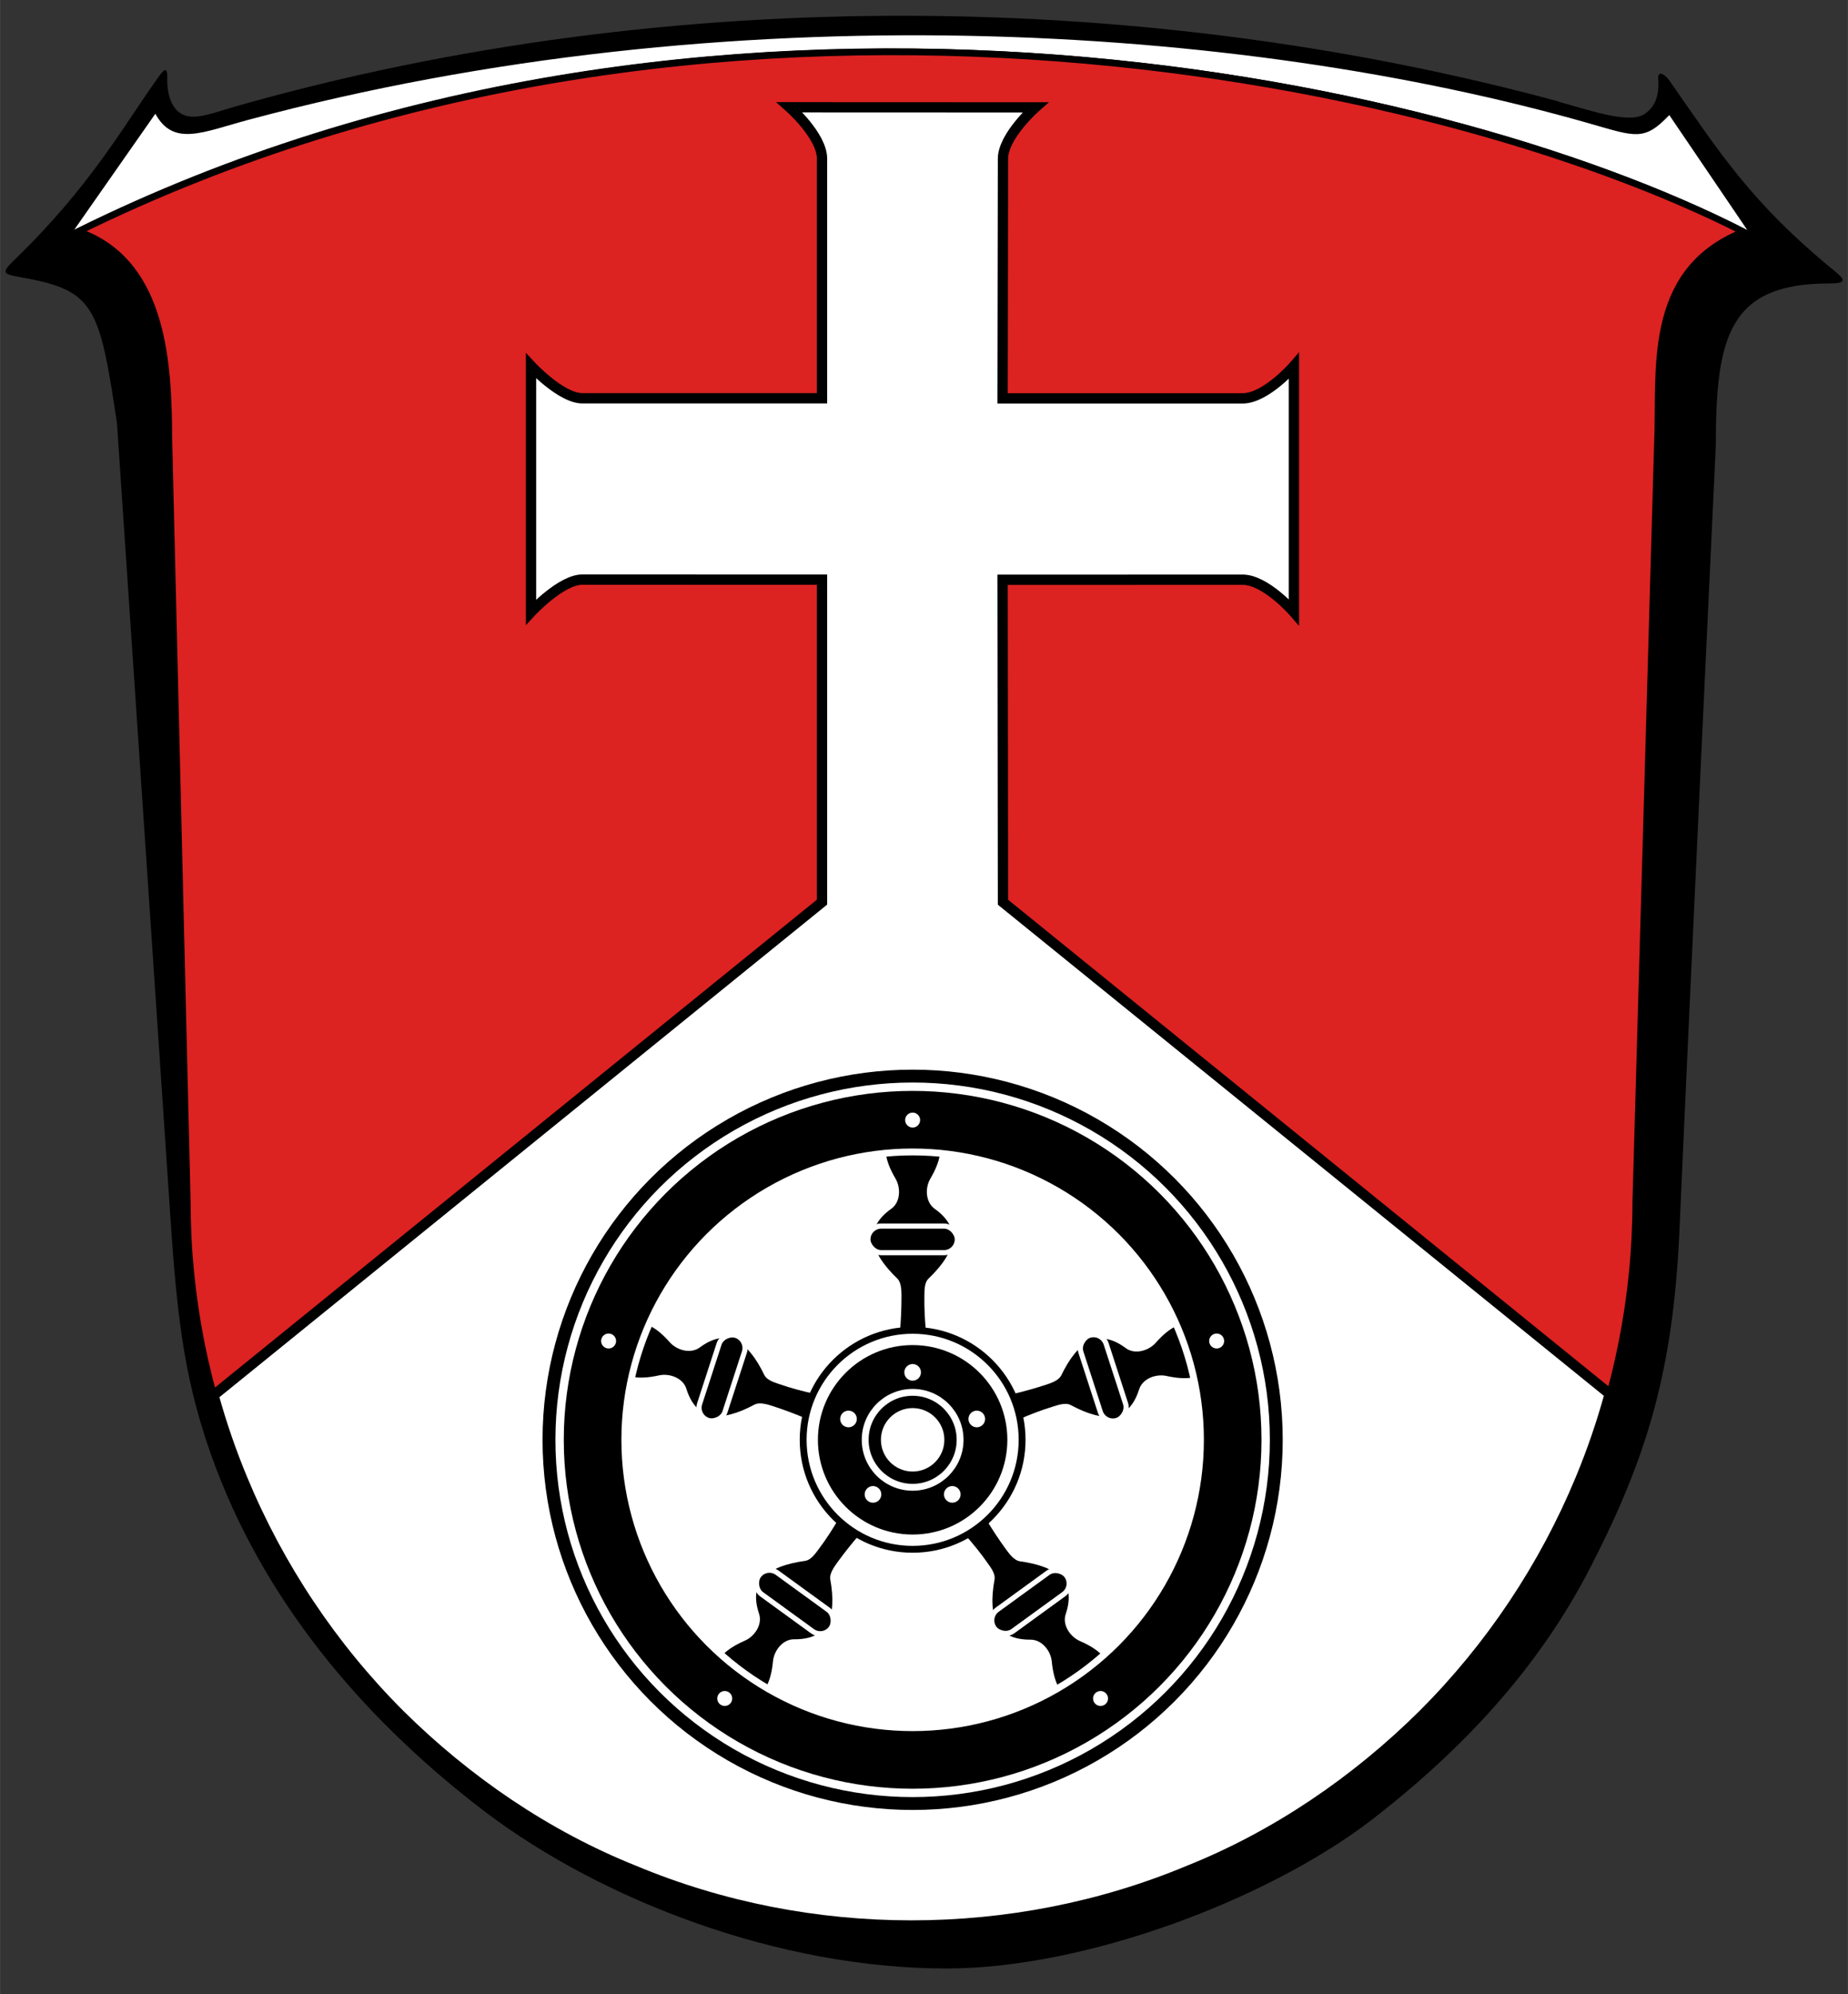 <svg width="718.1" height="774.8" viewBox="0 0 7480 8071" xmlns="http://www.w3.org/2000/svg" xmlns:xlink="http://www.w3.org/1999/xlink"><rect x="0" y="0" width="7480" height="8071" fill="#333333" stroke="none"/><path d="M6309 411.7c113.8 30.8 282.8 91.4 346 50.7 43.1-27.6 59.2-71.8 57.9-131.9-8.1-51.6 23.6-31.8 43.8-5.3 202 289.3 329.9 495 673.2 774.9 47.1 38.4 33.7 47.1-26.9 47.1-403.9 0-457.8 215.4-457.8 653 0 0-101 2131-148.1 3198-26.9 552.7-129.3 898.8-362.2 1350-209.4 405.3-517 736.5-894.7 1026-418.7 316.4-1148 592.4-1709 592.4-679.3 0-1394-276-1866-632.8-460.5-350.1-871.2-811.9-1091-1392-125.9-332.6-156.2-593.8-183.9-1005l-217-3224c-72.4-485.4-92.6-539.3-402.3-593.1-60.6-10.8-63.5-18.9-13.5-67.3 311.1-300.3 447.4-551 579-733.8 20.2-28.5 41.9-61 40.4-.4-1.7 68 20.3 137.5 80.3 151.5 49.2 11.6 122.5-18 189.2-37 1791-511.7 3730-464.5 5362-22.1v.4z"/><path d="M628.7 460.3c73.3 134.9 193.1 73.8 377.6 24.4 1944-521 4011-389.9 5426 14.6 188.5 53.8 222.8 73.3 324.5-33.6L7073.2 932c-1266-653-4237-1263-6773-2z" fill="#fff"/><g stroke="#000"><path d="M335.6 944.1c331.7 129.9 346 540.6 347.7 831.4l74.6 3088c0 383.7 76.1 767.5 223.5 1122 146.8 354.1 363.5 679.3 635.5 951.3 271.3 269.3 596.5 491.5 950.6 632.8 354.8 148.1 738.5 222.2 1122 222.2s767.5-74.1 1122-222.2c354.1-141.4 679.3-363.5 950.6-632.8 272-272 488.8-597.2 635.5-951.3 147.4-354.8 223.5-738.5 223.5-1122l87.5-3063c13.5-290.2-50.5-695.4 336.6-857l13.5-4.7c-1268-646.2-4202-1250-6739-3.4z" fill="#d22" stroke-width="26.9"/><path d="M3196 434.2s131.2 115.8 131.2 207.7v970H2357c-86.2 0-207.7-131-207.7-131v996s121.5-131.2 207.7-131.2l970.2.3v1305l-2463 1996c31.9 115.3 70.9 228.7 116.9 339.3 146.8 354.1 363.5 679.3 635.5 951.3 271.3 269.3 596.5 491.4 950.6 632.8 354.8 148.1 738.5 222.2 1122 222.2 383.7 0 767.5-74.1 1122-222.2 354.1-141.4 679.3-363.5 950.6-632.8 272-272 488.8-597.2 635.5-951.3 46.7-112.4 86.2-227.6 118.4-344.9l-2456-1990-1.6-1305 971.5-.3c94.1 0 207.7 131.2 207.7 131.2v-996s-113.6 131-207.7 131h-971.5l1.6-970c0-91.9 131-207.7 131-207.7z" fill="#fff" stroke-width="41.7"/><circle cx="3694" cy="5827" r="443.1" fill="#fff" stroke-width="27.8"/><circle cx="3694" cy="5827" r="1294" fill="none" stroke-width="236.2"/></g><circle cx="3694" cy="5827" r="383.4"/><circle cx="3694" cy="5827" r="1472" fill="none" stroke="#000" stroke-width="52.1"/><g id="b"><g id="a"><path transform="translate(-.2) scale(10.42)" d="M359.7 517.2c-.4-4.4-.7-8.9-.6-14 0-2.4.1-5.1 1.5-6.5 11.1-10.6 13-19.7 2.5-27.2-3.6-2.6-3.8-8.1-1.7-11.7 8.4-14.3 1.6-19.4-6.7-23.7-8.4 4.3-15.2 9.5-6.8 23.7 2.1 3.6 1.9 9.2-1.7 11.7-10.5 7.5-8.6 16.6 2.5 27.2 1.3 1.4 1.5 4.1 1.5 6.5 0 5-.2 9.6-.6 14" stroke-width=".1"/><circle cx="3694" cy="4533" r="30.3" fill="#fff"/><circle cx="3694" cy="5554" r="33.7" fill="#fff"/><rect x="3513" y="4962" width="361.8" height="107.6" rx="53.79" ry="53.79" stroke="#fff" stroke-dashoffset="1.8" stroke-linejoin="round" stroke-width="20.83"/></g><use transform="rotate(72 3694 5827)" xlink:href="#a"/></g><use transform="rotate(144 3694 5827)" xlink:href="#b"/><use transform="rotate(-72 3694 5827)" xlink:href="#a"/><circle cx="3694" cy="5827" r="128.4" fill="#fff"/><g fill="none" stroke="#fff" stroke-width="27.8"><circle cx="3694" cy="5827" r="192.1"/><circle cx="3694" cy="5827" r="1165"/></g></svg>